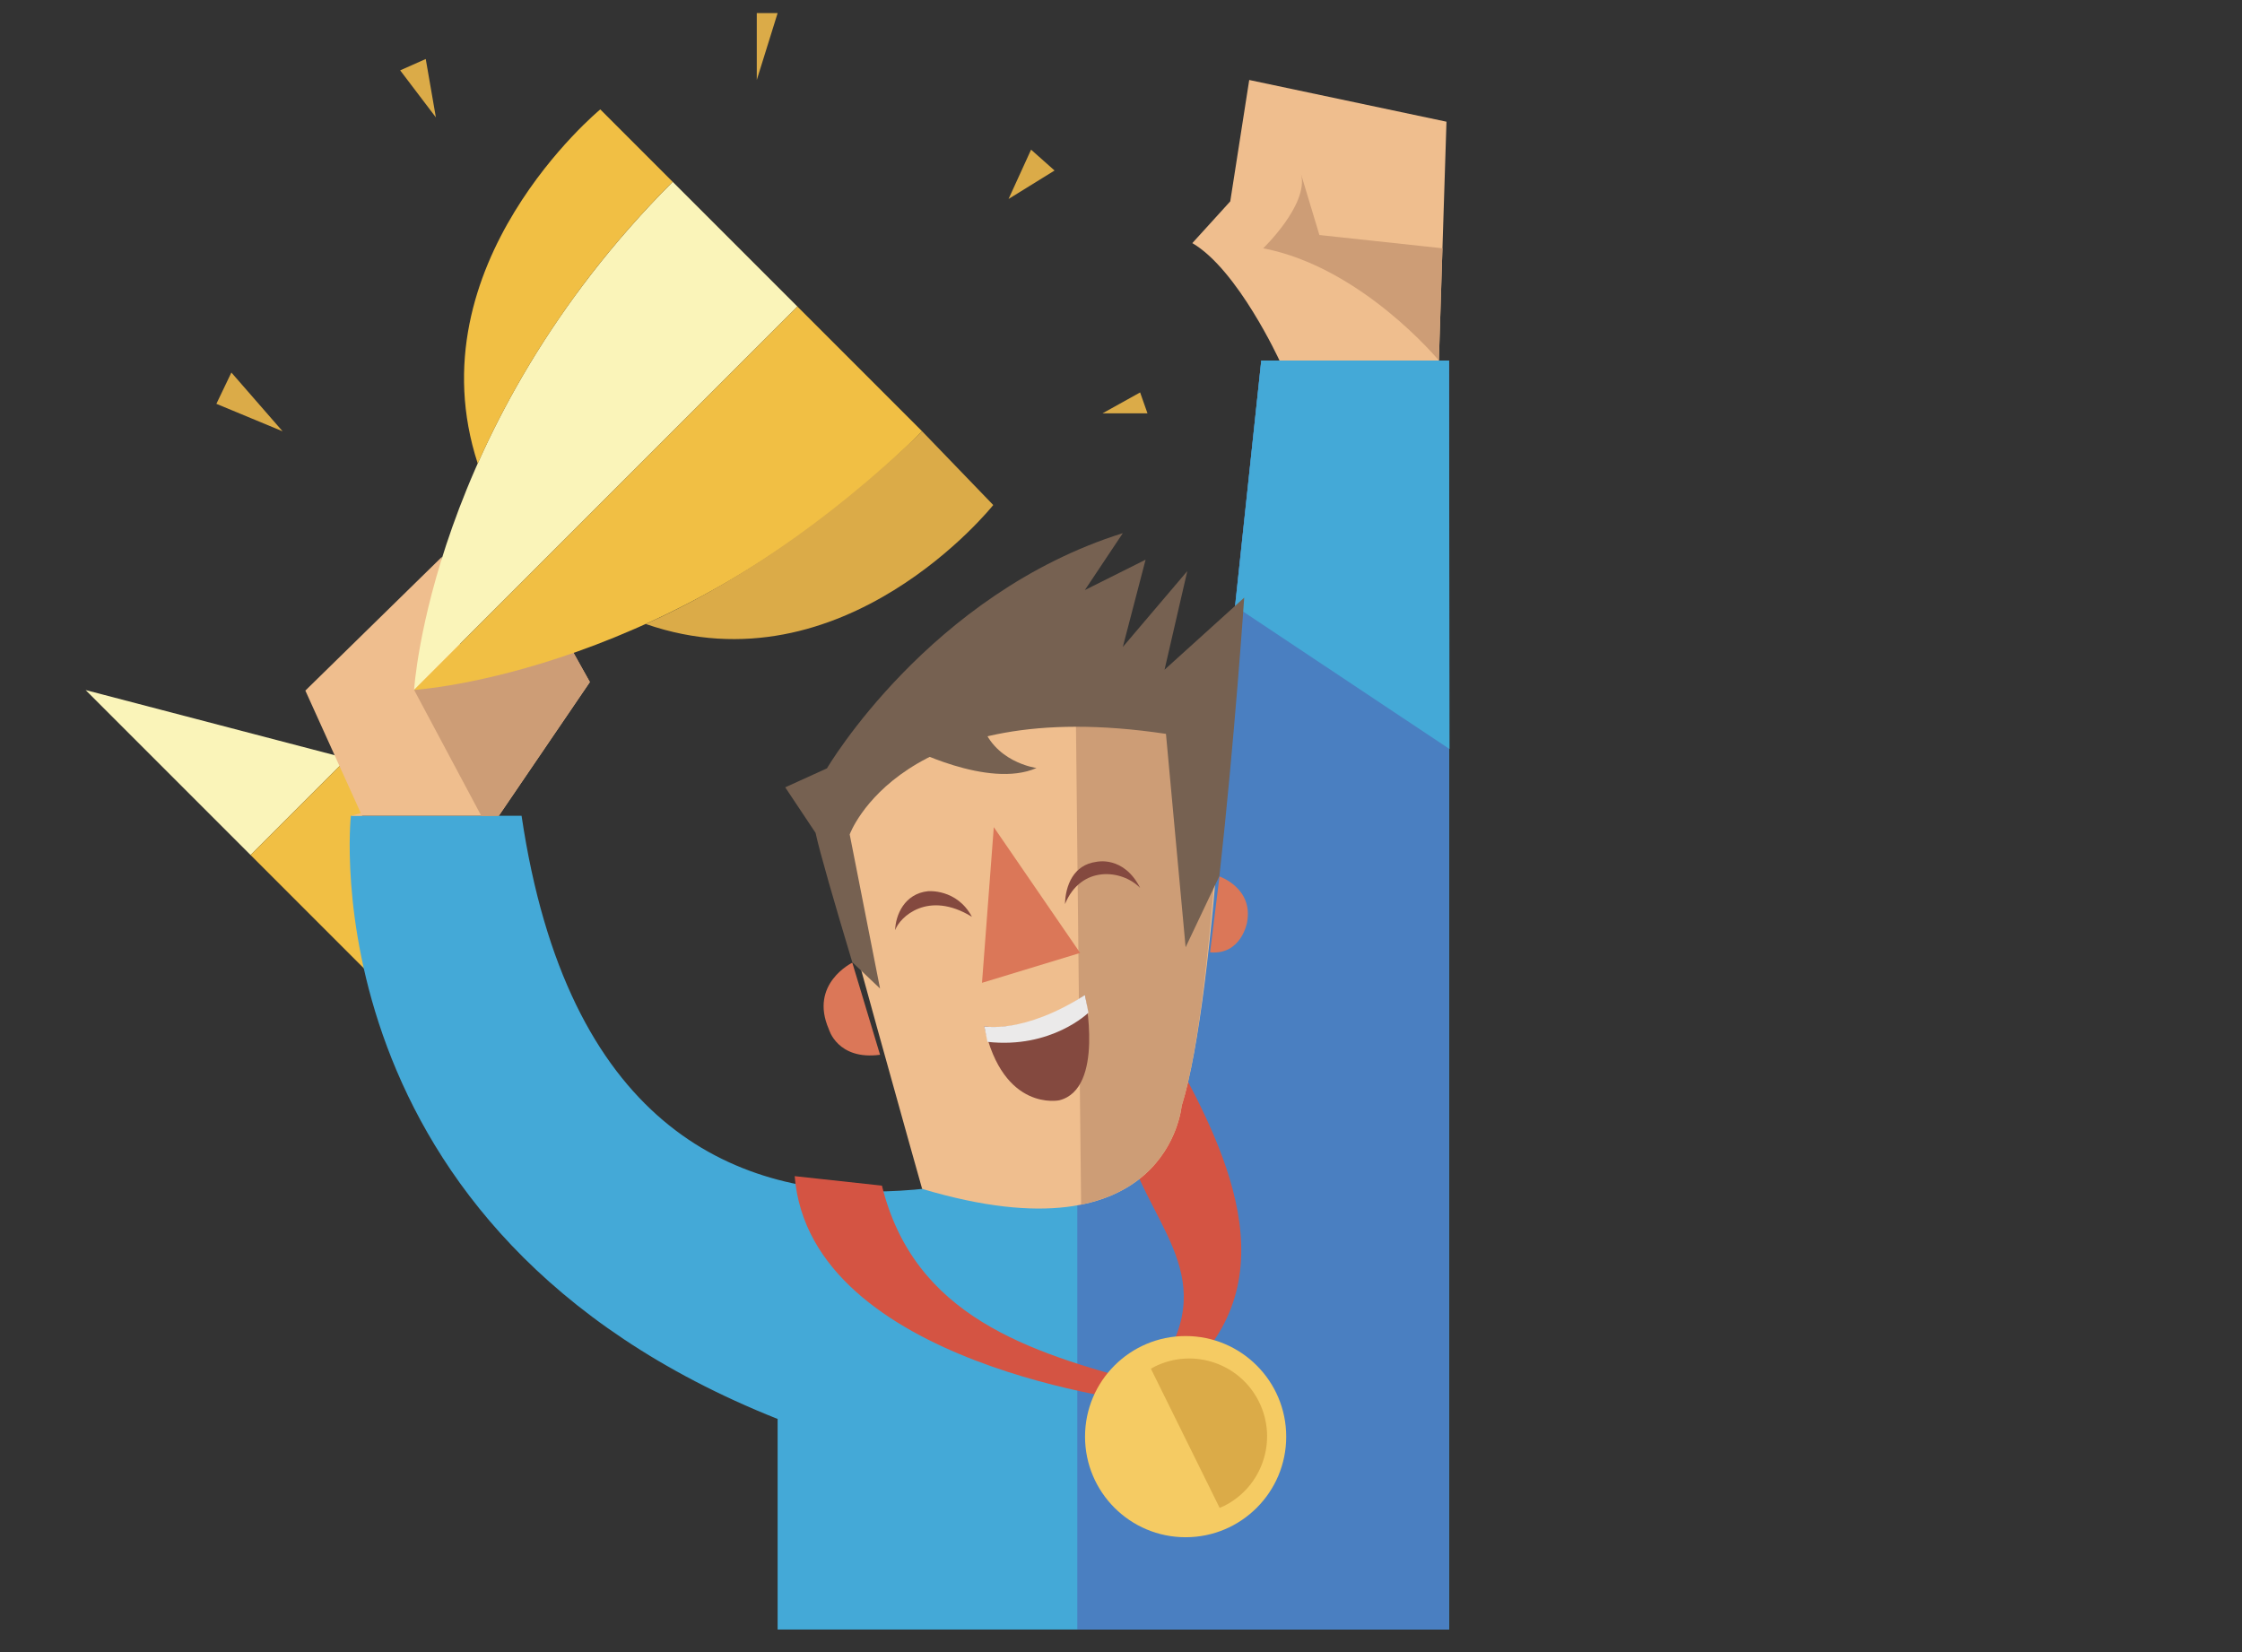 <?xml version="1.0" encoding="utf-8"?>
<!-- Generator: Adobe Illustrator 17.0.0, SVG Export Plug-In . SVG Version: 6.00 Build 0)  -->
<!DOCTYPE svg PUBLIC "-//W3C//DTD SVG 1.1//EN" "http://www.w3.org/Graphics/SVG/1.1/DTD/svg11.dtd">
<svg version="1.1" id="Слой_1" xmlns="http://www.w3.org/2000/svg" xmlns:xlink="http://www.w3.org/1999/xlink" x="0px" y="0px"
	 width="380px" height="280px" viewBox="0 0 380 280" enable-background="new 0 0 380 280" xml:space="preserve">
<rect x="0" y="0" width="380" height="280" fill="#333333" stroke="none"/>
<polygon fill="#FAF4B9" points="58.837,128.547 14.511,116.954 42.47,144.912 "/>
<polygon fill="#F1BF44" points="58.837,128.547 70.429,172.872 42.47,144.912 "/>
<path fill="#44A9D7" d="M245.602,276.17V61.106h-31.826l-13.502,126.338c0,0-96.441,54.971-111.872-49.185H59.47
	c0,0-7.715,70.403,72.331,102.228v35.683H245.602z"/>
<path fill="#4A7FC1" d="M200.274,187.444c0,0-7.071,4.025-17.679,7.834v80.892h63.007V61.106h-31.826L200.274,187.444z"/>
<path fill="#D45443" d="M149.482,200.945c5.457,22.144,24.832,28.25,44.845,33.536c13.794-16.7,1.365-25.478-3.216-39.805
	l9.818-12.195c9,17.04,18.472,40.104-6.924,55.213c0,0-56.739-6.209-59.312-38.358L149.482,200.945z"/>
<path fill="#EFBE8E" d="M156.295,201.494c0,0-14.771-52.306-16.7-61.308l-3.454-5.039l5.144-3.055c0,0,15.915-24.431,44.203-38.577
	l-5.142,8.68l11.412-4.502l-2.573,13.826l6.912-5.467l-0.644,10.506l13.344-10.667c0,0-2.413,62.265-8.522,81.553
	C200.274,187.444,198.025,213.965,156.295,201.494z"/>
<path fill="#EFBE8E" d="M216.877,61.132c0,0-7.073-15.431-14.789-19.93l6.429-7.074l3.215-20.573l33.433,7.071l-1.285,40.505
	H216.877z"/>
<path fill="#CD9D76" d="M196.477,105.209l-7.293,6.871l2.573-14.387l-8.68,3.424l3.797-7.602c-2.449,0.768-2.527,0.846-4.803,1.809
	l1.168,108.835c15.878-3.184,17.035-16.715,17.035-16.715c6.109-19.288,8.028-82.115,8.028-82.115l-12.85,11.228L196.477,105.209z"
	/>
<path fill="#DB7758" d="M144.459,163.16c0,0-7.353,3.549-3.979,11.265c0,0,1.447,5.304,8.68,4.34L144.459,163.16z"/>
<path fill="#DB7758" d="M206.694,148.547c0,0,5.786,1.96,4.671,7.795c0,0-0.965,5.545-6.268,5.063L206.694,148.547z"/>
<circle fill="#F5CB63" cx="200.953" cy="243.485" r="17.049"/>
<path fill="#EFBE8E" d="M59.47,138.259h25.075l15.43-22.664l-4.339-7.715l-16.878,1.929c-3.857-1.929-3.857-15.431-3.857-15.431
	l-23.146,22.664l9.403,20.777L59.47,138.259z"/>
<polygon fill="#CD9D76" points="70.186,116.926 81.591,138.3 84.545,138.259 99.975,115.595 97.082,110.392 "/>
<path fill="#FAF4B9" d="M135.157,51.955l-64.971,64.971c0,0,2.682-44.962,43.83-86.109L135.157,51.955z"/>
<path fill="#F1BF44" d="M135.157,51.955l-64.971,64.971c0,0,44.964-2.68,86.109-43.829L135.157,51.955z"/>
<polygon fill="#DB7758" points="166.441,166.57 183.077,161.507 168.439,140.186 "/>
<path fill="#84493F" d="M166.832,173.942c0,0,7.403,1.446,17.047-5.305c0,0,3.376,15.913-4.34,17.842
	C179.539,186.479,170.035,188.499,166.832,173.942z"/>
<path fill="#84493F" d="M193.241,150.48c-2.799-5.534-7.422-4.412-7.422-4.412c-3.882,0.501-5.24,4.024-5.312,7.157
	C183.197,146.627,190.129,147.311,193.241,150.48z"/>
<path fill="#84493F" d="M164.732,155.38c-2.558-4.806-7.446-4.337-7.446-4.337c-3.969,0.416-5.496,4.016-5.568,6.61
	C152.481,155.434,157.286,150.815,164.732,155.38z"/>
<path fill="#F1BF44" d="M114.016,30.818l-12.274-12.276c0,0-31.803,26.209-20.769,60.015l0.006-0.004
	C87.43,64.068,97.684,47.147,114.016,30.818z"/>
<path fill="#DBAB48" d="M156.295,73.097l12.052,12.496c0,0-25.308,31.807-58.91,20.159l0,0
	C123.452,99.483,139.672,89.13,156.295,73.097z"/>
<polygon fill="#44A9D7" points="213.776,61.106 209.357,102.758 245.683,126.949 245.602,61.106 "/>
<path fill="#DBAB48" d="M195.727,231.607c-0.228,0.111-0.441,0.243-0.659,0.367l11.652,23.583c0.232-0.1,0.466-0.186,0.693-0.299
	c6.531-3.229,9.211-11.138,5.982-17.669C210.169,231.057,202.259,228.379,195.727,231.607z"/>
<path fill="#766151" d="M197.381,113.504l3.857-16.715l-10.929,12.858l3.858-14.787l-10.289,5.143l6.431-9.645
	c-32.79,10.286-50.149,39.863-50.149,39.863l-7.071,3.216l5.142,7.715c0.697,3.252,3.251,12.036,6.223,21.922l4.705,4.46
	l-5.142-26.118c0,0,8.599-23.79,53.604-17.04l3.331,36.166l5.729-12.077c2.596-23.323,4.201-47.176,4.201-47.176L197.381,113.504z"
	/>
<path fill="#766151" d="M153.741,126.546c0,0,13.743,7.234,21.94,3.617c0,0-7.474-0.965-9.403-7.957L153.741,126.546z"/>
<path fill="#EBEAEA" d="M166.832,173.942c0,0,6.679,1.344,17.047-5.305l0.603,2.996c0,0-6.269,6.148-17.118,4.942L166.832,173.942z"
	/>
<polygon fill="#DBAB48" points="36.674,68.441 39.217,63.137 47.897,73.097 "/>
<polygon fill="#DBAB48" points="67.825,11.924 72.16,9.999 73.879,19.898 "/>
<polygon fill="#DBAB48" points="128.267,2.219 131.801,2.219 128.267,13.556 "/>
<polygon fill="#DBAB48" points="174.759,25.365 178.737,28.9 170.942,33.722 "/>
<polygon fill="#DBAB48" points="193.241,66.511 186.874,70.049 194.487,70.049 "/>
<path fill="#CD9D76" d="M214.098,42.081c0,0,7.716-7.395,6.429-12.537l3.1,10.286l20.858,2.25l-0.605,19.025
	C243.88,61.106,230.815,45.295,214.098,42.081z"/>
</svg>
